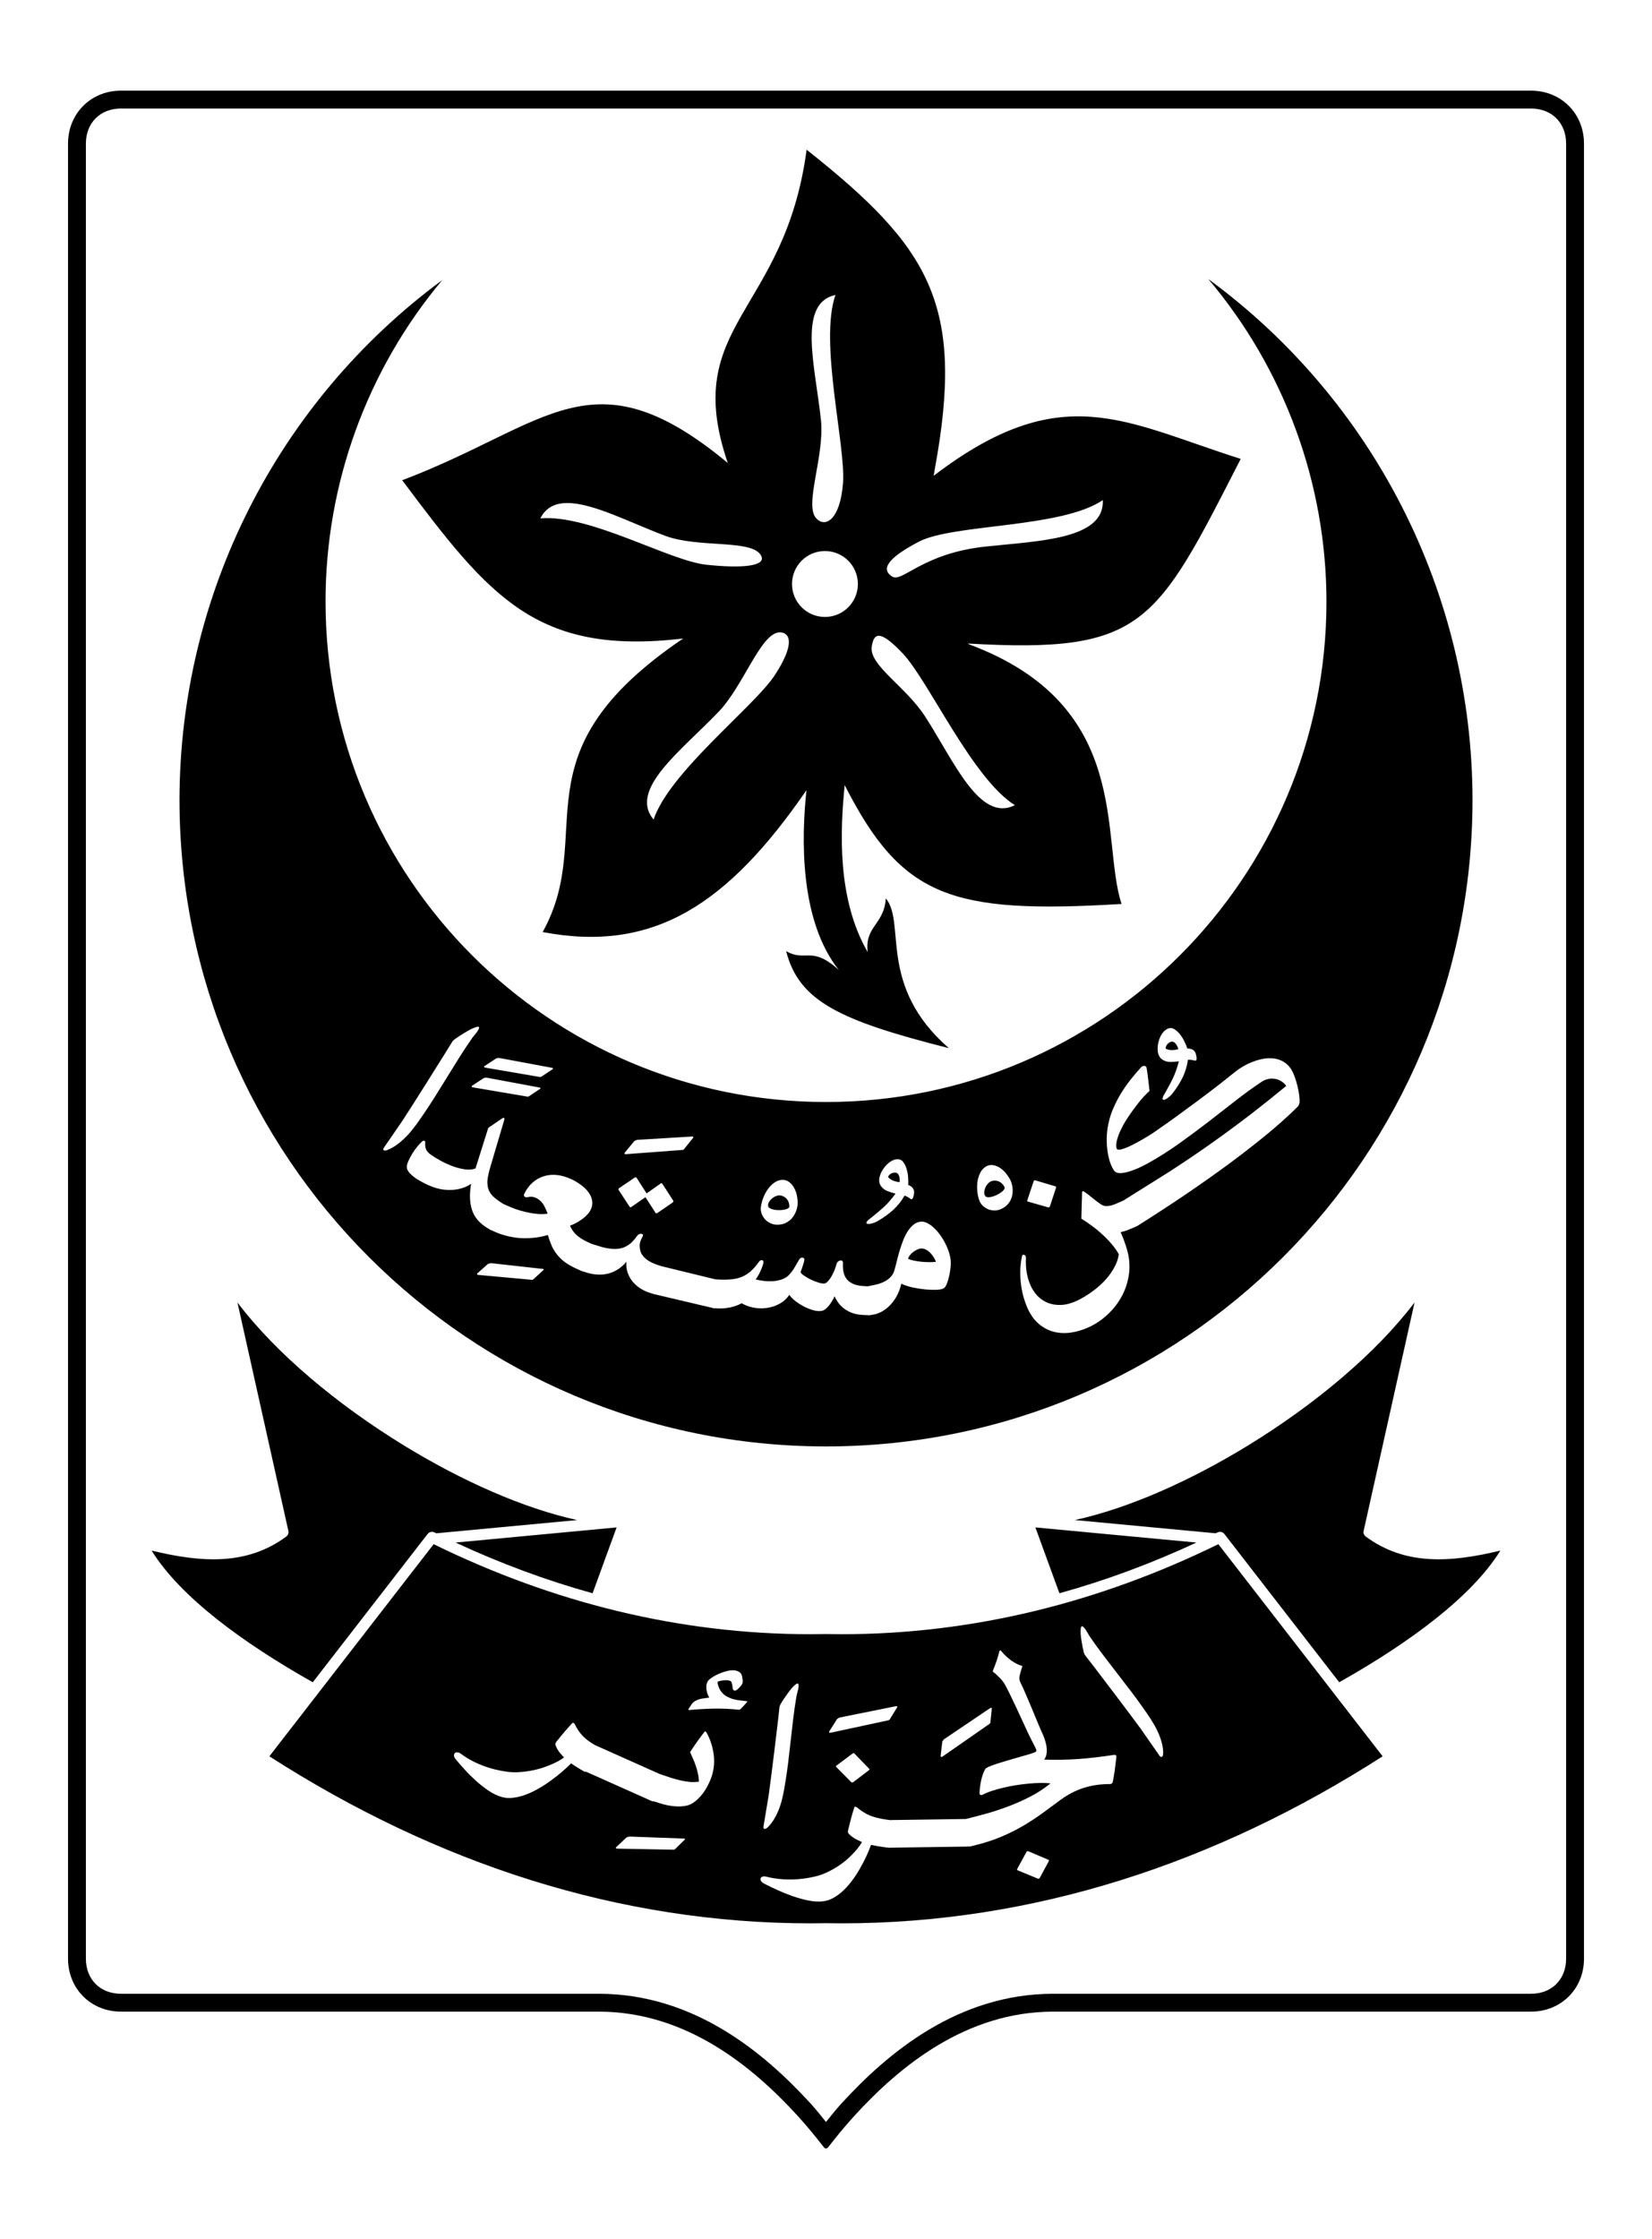 <?xml version="1.0" encoding="UTF-8" standalone="no"?>
<!-- Created with Inkscape (http://www.inkscape.org/) -->

<svg
   xmlns:dc="http://purl.org/dc/elements/1.1/"
   xmlns:cc="http://creativecommons.org/ns#"
   xmlns:rdf="http://www.w3.org/1999/02/22-rdf-syntax-ns#"
   xmlns:svg="http://www.w3.org/2000/svg"
   xmlns="http://www.w3.org/2000/svg"
   xmlns:sodipodi="http://sodipodi.sourceforge.net/DTD/sodipodi-0.dtd"
   xmlns:inkscape="http://www.inkscape.org/namespaces/inkscape"
   width="155mm"
   height="210mm"
   viewBox="0 0 549.212 744.094"
   id="svg4217"
   version="1.1"
   inkscape:version="0.91 r13725"
   sodipodi:docname="rectangular-ams-logo-mono-inverted.svg">
  <defs
     id="defs4219" />
  <sodipodi:namedview
     id="base"
     pagecolor="#ffffff"
     bordercolor="#666666"
     borderopacity="1.0"
     inkscape:pageopacity="0.0"
     inkscape:pageshadow="2"
     inkscape:zoom="0.35"
     inkscape:cx="120.79684"
     inkscape:cy="344.21441"
     inkscape:document-units="px"
     inkscape:current-layer="layer1"
     showgrid="false"
     inkscape:window-width="1366"
     inkscape:window-height="710"
     inkscape:window-x="0"
     inkscape:window-y="27"
     inkscape:window-maximized="1" />
  <g
     inkscape:label="Layer 1"
     inkscape:groupmode="layer"
     id="layer1"
     transform="translate(0,-308.268)">
    <path
       style="opacity:1;fill:#000000;fill-opacity:1;stroke:none;stroke-width:1.44;stroke-linejoin:miter;stroke-miterlimit:4;stroke-dasharray:none;stroke-opacity:1"
       d="m 40.221,338.394 c -10,0 -17.605,7.601 -17.605,17.602 l 0,603.182 c 0,10 7.605,17.602 17.605,17.602 l 158.793,0 c 29.135,0 51.228,18.294 66.131,34.59 3.276,3.582 6.131,7.118 8.795,10.539 0.34,0.437 1,0.437 1.34,0 2.664,-3.421 5.517,-6.957 8.793,-10.539 14.903,-16.296 36.992,-34.59 66.127,-34.59 l 158.797,0 c 10,0 17.602,-7.601 17.602,-17.602 l 0,-603.182 c 0,-10 -7.601,-17.602 -17.602,-17.602 z m 0,5.939 468.775,0 c 6.896,0 11.662,4.767 11.662,11.662 l 0,603.182 c 0,6.896 -4.767,11.668 -11.662,11.668 l -158.797,0 c -31.733,0 -55.084,19.646 -70.51,36.514 -1.915,2.094 -3.455,4.089 -5.084,6.096 -1.629,-2.007 -3.163,-4.002 -5.078,-6.096 -15.426,-16.867 -38.78,-36.514 -70.514,-36.514 l -158.793,0 c -6.896,0 -11.668,-4.772 -11.668,-11.668 l 0,-603.182 c 0,-6.896 4.772,-11.662 11.668,-11.662 z m 227.941,13.685 c -7.28,54.686 -42.012,57.984 -26.211,104.103 -45.186,-37.462 -59.654,-12.624 -108.232,5.74 29.02,38.78 44.621,58.328 93.393,52.602 l -0.01,0.01 c -56.889,38.456 -28.274,64.321 -46.693,97.541 36.922,7.019 61.529,-9.159 87.711,-47.15 -1.715,15.819 -2.336,43.248 10.723,59.725 -9.134,-8.239 -10.864,-2.458 -17.49,-6.238 4.3,16.817 18.091,23.108 54.092,32.242 -23.821,-20.777 -14.151,-41.554 -20.957,-49.793 -0.537,8.776 -7.092,9.28 -6.018,17.877 -10.194,-17.561 -9.188,-40.241 -7.652,-55.488 19.014,37.265 35.245,42.91 92.035,39.484 -7.101,-21.877 3.966,-65.938 -50.658,-86.266 l -0.424,-0.281 c 58.496,3.358 62.467,-6.155 90.709,-61.357 -38.728,-12.267 -59.524,-26.865 -102.08,5.613 0.137,-0.765 0.268,-1.545 0.391,-2.334 10.03,-54.448 -1.434,-73.433 -42.627,-106.029 z m 133.529,42.965 c 25.317,29.96 39.236,67.901 39.299,107.125 10e-4,91.892 -74.493,166.386 -166.385,166.385 -91.89,0 -166.38,-74.495 -166.379,-166.385 0.008,-39.032 13.738,-76.818 38.789,-106.75 -54.84,40.454 -87.245,104.518 -87.34,172.664 5.8e-4,118.702 96.228,214.929 214.93,214.93 118.704,0 214.935,-96.225 214.936,-214.93 -0.095,-68.369 -32.711,-132.615 -87.85,-173.039 z m -123.941,5.301 c -5.485,15.675 3.489,50.134 2.506,62.592 -0.948,12.019 -5.836,15.027 -8.945,11.584 -4.013,-4.443 2.865,-20.673 1.619,-32.572 -1.867,-17.827 -7.954,-38.84 4.82,-41.603 z m 88.877,68.182 c 0.641,13.054 -21.103,13.539 -38.928,15.434 -21.004,2.233 -27.721,12.025 -31.039,10.004 -3.855,-2.349 -1.834,-6.074 8.861,-11.639 11.425,-5.944 47.387,-4.44 61.105,-13.799 z m -178.139,0.967 c 8.595,-0.068 21.09,6.563 32.629,10.889 11.203,4.2 29.038,1.033 31.928,6.625 1.781,3.448 -6.154,4.289 -18.203,2.998 -12.491,-1.338 -38.653,-16.785 -55.203,-15.42 1.84,-3.646 4.943,-5.061 8.85,-5.092 z m 85.764,15.957 c 6.052,-0.001 10.957,4.907 10.953,10.959 0,6.047 -4.906,10.948 -10.953,10.947 -6.046,0 -10.947,-4.901 -10.949,-10.947 0,-6.05 4.899,-10.958 10.949,-10.959 z m -15.166,27.004 c 3.881,0 5.095,4.172 -1.51,14.258 -6.846,10.455 -35.032,32.221 -40.285,47.975 -8.413,-10.002 9.257,-22.894 21.643,-35.851 8.267,-8.649 13.874,-25.924 20.152,-26.381 z m 33.043,1.164 c 1.473,-0.026 3.901,1.523 8.033,5.912 8.566,9.099 23.148,41.588 37.238,50.377 -11.691,5.843 -20.101,-14.35 -29.807,-29.42 -6.478,-10.059 -18.794,-17.117 -17.771,-23.328 0.315,-1.915 0.834,-3.515 2.307,-3.541 z m -133.287,129.922 0,0 c 0.155,-0.01 0.269,0.016 0.34,0.076 0.14,0.119 0.136,0.334 -0.024,0.65 -0.139,0.333 -0.35,0.692 -0.635,1.076 -0.268,0.364 -0.549,0.721 -0.838,1.068 l -0.613,0.733 c -0.73,1.085 -1.49,2.212 -2.287,3.379 -0.76,1.163 -1.529,2.357 -2.303,3.578 -2.168,3.479 -4.304,6.915 -6.404,10.312 -2.08,3.415 -4.294,6.806 -6.642,10.17 -0.648,0.946 -1.37,1.919 -2.164,2.916 -0.757,0.993 -1.597,1.935 -2.514,2.83 -0.879,0.891 -1.83,1.706 -2.855,2.441 -0.988,0.732 -2.048,1.315 -3.176,1.758 -0.51,0.198 -0.884,0.217 -1.125,0.051 -0.241,-0.166 -0.232,-0.45 0.033,-0.852 1.412,-2.071 2.808,-4.102 4.189,-6.096 1.419,-1.997 2.788,-4.055 4.102,-6.174 1.239,-1.905 2.536,-3.949 3.9,-6.129 1.402,-2.184 2.751,-4.323 4.047,-6.422 1.334,-2.102 2.568,-4.065 3.701,-5.885 1.151,-1.84 2.096,-3.366 2.832,-4.584 0.098,-0.16 0.362,-0.412 0.783,-0.752 0.442,-0.323 0.96,-0.681 1.564,-1.076 0.605,-0.395 1.244,-0.792 1.924,-1.193 0.696,-0.422 1.345,-0.786 1.94,-1.086 0.632,-0.303 1.18,-0.522 1.639,-0.658 0.238,-0.078 0.429,-0.123 0.584,-0.133 z m 230.463,0.438 0,0 c 0.384,0.024 0.761,0.154 1.131,0.391 0.726,0.452 1.388,1.068 1.98,1.855 0.593,0.787 1.08,1.613 1.465,2.469 0.407,0.842 0.666,1.476 0.781,1.906 0.026,0.141 0.131,0.206 0.309,0.188 0.765,0.018 1.377,0.21 1.832,0.582 0.376,0.296 0.638,0.741 0.793,1.334 0.142,0.57 0.225,1.06 0.225,1.465 -0.046,0.374 -0.153,0.581 -0.316,0.621 -0.163,0.04 -0.38,0.019 -0.65,-0.061 -0.175,-0.078 -0.476,-0.134 -0.91,-0.174 -0.411,-0.057 -0.751,-0.063 -1.01,-0.025 -0.292,2.07 -0.873,4.005 -1.74,5.811 -0.882,1.784 -1.94,3.482 -3.186,5.088 -0.251,0.348 -0.555,0.69 -0.902,1.035 -0.339,0.309 -0.677,0.594 -1.022,0.844 -0.336,0.213 -0.641,0.371 -0.916,0.482 -0.267,0.075 -0.455,0.052 -0.562,-0.068 -0.106,-0.12 -0.135,-0.286 -0.086,-0.506 0.049,-0.22 0.135,-0.451 0.266,-0.691 0.117,-0.262 0.251,-0.505 0.397,-0.723 0.131,-0.24 0.24,-0.431 0.332,-0.584 0.883,-1.533 1.702,-3.075 2.453,-4.619 0.737,-1.566 1.385,-3.422 1.943,-5.566 -0.976,0.146 -1.954,0.213 -2.934,0.203 -0.979,-0.01 -1.869,-0.292 -2.666,-0.856 -0.63,-0.449 -1.066,-1.145 -1.316,-2.086 -0.131,-0.703 -0.169,-1.448 -0.105,-2.242 0.085,-0.808 0.261,-1.594 0.529,-2.361 0.269,-0.767 0.623,-1.451 1.064,-2.045 0.449,-0.63 1,-1.102 1.649,-1.418 0.398,-0.189 0.788,-0.272 1.172,-0.248 z m 0.158,4.529 0,0 c -0.15,0.024 -0.298,0.071 -0.451,0.152 -0.298,0.126 -0.571,0.315 -0.82,0.566 -0.227,0.238 -0.399,0.508 -0.523,0.807 -0.12,0.299 -0.167,0.561 -0.121,0.783 0.545,0.315 1.201,0.477 1.967,0.496 0.751,0 1.495,-0.114 2.236,-0.332 -0.055,-0.185 -0.128,-0.406 -0.225,-0.658 -0.111,-0.275 -0.25,-0.535 -0.406,-0.781 -0.156,-0.247 -0.334,-0.463 -0.543,-0.644 -0.187,-0.196 -0.41,-0.321 -0.666,-0.379 -0.146,-0.033 -0.298,-0.038 -0.447,-0.014 z m -223.383,5.428 17.426,3.252 c 0.407,0.102 0.454,0.268 0.143,0.51 l -3.596,2.391 c -0.232,0.167 -0.492,0.205 -0.781,0.115 l -17.873,-3.062 c -0.548,-0.128 -0.629,-0.321 -0.244,-0.58 l 3.725,-2.439 c 0.328,-0.17 0.729,-0.234 1.201,-0.185 z m 255.703,0.061 0,0.01 c 0.562,-0.018 1.113,0.01 1.656,0.07 1.087,0.129 2.11,0.457 3.07,0.981 0.96,0.523 1.812,1.289 2.547,2.301 0.449,0.659 0.863,1.495 1.252,2.506 0.389,1.011 0.718,2.071 0.986,3.189 0.276,1.082 0.487,2.161 0.631,3.232 0.13,1.049 0.161,1.941 0.092,2.676 -0.055,0.161 -0.131,0.345 -0.217,0.557 -0.064,0.197 -0.187,0.393 -0.383,0.58 -2.731,2.734 -5.993,5.675 -9.779,8.826 -3.778,3.115 -7.92,6.354 -12.426,9.709 -4.497,3.319 -9.255,6.694 -14.277,10.125 -5.037,3.409 -10.168,6.769 -15.395,10.078 l -1.414,0.892 c -0.01,-3e-4 -0.017,0 -0.027,0 -0.013,0.01 -0.023,0.031 -0.037,0.041 l -1.604,0.699 c -0.56,0.244 -1.165,0.491 -1.808,0.742 -0.63,0.216 -1.321,0.418 -2.08,0.604 0.254,0.584 0.522,1.231 0.805,1.947 0.283,0.716 0.546,1.457 0.791,2.219 0.269,0.751 0.496,1.511 0.682,2.269 0.21,0.748 0.359,1.445 0.443,2.103 0.345,2.456 0.246,4.862 -0.295,7.211 -0.516,2.338 -1.393,4.518 -2.629,6.533 -1.226,2.039 -2.751,3.857 -4.572,5.461 -1.786,1.617 -3.78,2.92 -5.984,3.908 -1.985,0.893 -3.977,1.474 -5.977,1.736 -1.999,0.262 -3.9,0.146 -5.705,-0.342 -1.781,-0.499 -3.419,-1.392 -4.908,-2.684 -1.489,-1.292 -2.71,-3.036 -3.664,-5.226 -0.551,-1.266 -1.019,-2.621 -1.418,-4.068 -0.364,-1.434 -0.629,-2.898 -0.787,-4.393 -0.143,-1.47 -0.197,-2.945 -0.143,-4.416 0.079,-1.482 0.262,-2.89 0.547,-4.23 0.037,-0.248 0.131,-0.408 0.277,-0.471 0.16,-0.099 0.31,-0.106 0.461,-0.027 0.164,0.044 0.299,0.156 0.408,0.34 0.134,0.173 0.196,0.412 0.18,0.709 -0.085,1.601 -0.01,3.174 0.231,4.721 0.263,1.536 0.68,2.963 1.252,4.277 0.593,1.363 1.376,2.554 2.344,3.58 0.992,1.016 2.14,1.793 3.443,2.326 1.328,0.522 2.789,0.753 4.385,0.695 1.596,-0.058 3.304,-0.497 5.119,-1.317 1.474,-0.671 2.987,-1.546 4.543,-2.629 1.566,-1.058 3.017,-2.256 4.348,-3.588 1.331,-1.332 2.46,-2.795 3.389,-4.387 0.964,-1.578 1.568,-3.213 1.812,-4.912 -0.56,-1.088 -1.334,-2.2 -2.32,-3.334 -0.962,-1.145 -2.025,-2.244 -3.182,-3.305 -1.156,-1.06 -2.341,-2.035 -3.566,-2.92 -1.201,-0.896 -2.326,-1.651 -3.375,-2.266 0.019,-1.485 0.054,-2.934 0.105,-4.346 0.065,-1.447 0.106,-2.911 0.125,-4.396 0,-0.404 0.217,-0.499 0.658,-0.285 0.952,0.657 1.93,1.398 2.932,2.236 0.991,0.814 1.892,1.492 2.707,2.035 0.493,0.335 1.025,0.524 1.594,0.567 0.582,0.01 1.162,-0.057 1.74,-0.193 0.592,-0.171 1.171,-0.377 1.73,-0.621 l 1.529,-0.668 0.879,-0.381 0.037,-0.02 0.023,-0.014 0.844,-0.539 c 2.288,-1.448 4.615,-2.906 6.984,-4.375 2.369,-1.469 4.832,-3.012 7.389,-4.631 2.565,-1.656 5.241,-3.429 8.033,-5.322 2.814,-1.907 5.809,-4.003 8.979,-6.293 3.192,-2.304 6.59,-4.833 10.19,-7.584 3.608,-2.787 7.489,-5.884 11.643,-9.299 -0.485,-0.667 -1.06,-1.199 -1.721,-1.598 -0.661,-0.399 -1.355,-0.654 -2.082,-0.76 -0.741,-0.128 -1.496,-0.105 -2.266,0.068 -0.77,0.173 -1.506,0.5 -2.209,0.977 -2.829,1.885 -5.73,3.986 -8.693,6.303 -2.941,2.302 -5.971,4.66 -9.092,7.076 -3.135,2.393 -6.35,4.776 -9.654,7.15 -3.296,2.338 -6.708,4.494 -10.23,6.473 -0.962,0.515 -2.02,1.05 -3.182,1.598 -1.154,0.51 -2.275,0.921 -3.365,1.234 -1.09,0.313 -2.077,0.469 -2.961,0.459 -0.875,-0.043 -1.518,-0.374 -1.916,-1.002 -0.639,-1.009 -1.127,-2.163 -1.473,-3.453 -0.359,-1.312 -0.603,-2.666 -0.732,-4.061 -0.121,-1.432 -0.145,-2.831 -0.068,-4.199 0.099,-1.382 0.274,-2.64 0.529,-3.775 0.358,-1.766 0.91,-3.481 1.649,-5.143 0.725,-1.684 1.574,-3.318 2.547,-4.908 0.973,-1.59 2.036,-3.115 3.189,-4.568 1.154,-1.453 2.327,-2.825 3.522,-4.115 0.302,-0.317 0.657,-0.451 1.068,-0.397 0.419,0.017 0.661,0.275 0.723,0.769 0.213,1.279 0.39,2.55 0.529,3.812 0.148,1.226 0.294,2.472 0.434,3.734 -0.541,0.436 -1.223,1.104 -2.039,1.998 -0.817,0.894 -1.665,1.934 -2.547,3.121 -0.896,1.165 -1.787,2.414 -2.666,3.756 -0.87,1.305 -1.613,2.61 -2.232,3.914 -0.634,1.281 -1.09,2.497 -1.367,3.647 -0.292,1.127 -0.306,2.081 -0.037,2.853 0.274,0.234 0.748,0.278 1.414,0.139 0.674,-0.176 1.459,-0.448 2.352,-0.824 0.878,-0.399 1.81,-0.865 2.795,-1.395 0.985,-0.529 1.92,-1.062 2.809,-1.594 0.889,-0.531 1.68,-1.013 2.375,-1.453 0.704,-0.477 1.221,-0.833 1.543,-1.068 2.276,-1.567 4.584,-3.203 6.93,-4.908 2.345,-1.705 4.641,-3.394 6.883,-5.064 2.264,-1.685 4.421,-3.315 6.469,-4.895 2.056,-1.616 3.937,-3.108 5.648,-4.475 0.871,-0.709 1.822,-1.359 2.859,-1.953 1.046,-0.631 2.141,-1.146 3.269,-1.547 1.137,-0.437 2.282,-0.756 3.443,-0.957 0.581,-0.101 1.151,-0.161 1.713,-0.18 z m -259.869,6.492 17.426,3.246 c 0.43,0.116 0.48,0.281 0.16,0.486 l -3.613,2.418 c -0.269,0.175 -0.525,0.202 -0.764,0.082 l -17.887,-3.029 c -0.244,-0.061 -0.396,-0.151 -0.443,-0.275 -0.024,-0.11 0.041,-0.213 0.193,-0.305 l 3.725,-2.443 c 0.328,-0.17 0.731,-0.229 1.203,-0.18 z m 5.393,13.336 c 0.097,-0.016 0.184,8e-4 0.262,0.051 0.157,0.1 0.194,0.268 0.111,0.498 l -4.641,15.685 c -0.494,1.668 -0.819,3.087 -0.963,4.254 -0.108,1.159 -0.019,2.184 0.258,3.084 0.291,0.877 0.782,1.685 1.482,2.414 0.737,0.721 1.714,1.467 2.924,2.236 l 0.598,0.377 0.129,0.057 0.98,0.445 c 0.895,0.405 1.891,0.808 2.988,1.217 1.108,0.384 2.258,0.714 3.445,0.988 1.211,0.285 2.426,0.491 3.654,0.609 1.228,0.118 2.405,0.092 3.527,-0.07 -0.268,-0.762 -0.605,-1.538 -1.004,-2.33 -0.388,-0.817 -0.905,-1.5 -1.557,-2.057 -0.676,-0.568 -1.336,-0.943 -1.984,-1.119 -0.648,-0.175 -1.35,-0.174 -2.103,0.01 -0.424,0.1 -0.774,0.032 -1.045,-0.207 -0.26,-0.263 -0.242,-0.65 0.047,-1.16 0.718,-1.394 1.61,-2.563 2.678,-3.508 1.103,-0.958 2.317,-1.648 3.643,-2.068 1.361,-0.436 2.82,-0.576 4.383,-0.424 1.587,0.164 3.246,0.653 4.977,1.465 1.102,0.527 2.131,1.15 3.086,1.873 0.99,0.71 1.802,1.501 2.43,2.367 0.639,0.842 1.044,1.738 1.225,2.693 0.204,0.966 0.076,1.971 -0.395,3.012 -0.317,0.702 -0.789,1.36 -1.418,1.978 -0.594,0.606 -1.247,1.144 -1.953,1.611 -0.682,0.478 -1.357,0.872 -2.022,1.184 -0.641,0.322 -1.161,0.539 -1.561,0.65 0.537,1.262 1.3,2.339 2.297,3.227 1.032,0.874 2.329,1.661 3.877,2.361 l 0.902,0.406 0.129,0.059 0.115,0.037 0.875,0.277 c 0.834,0.267 1.71,0.535 2.629,0.801 0.926,0.241 1.851,0.408 2.768,0.506 0.942,0.106 1.866,0.097 2.772,-0.031 0.905,-0.129 1.767,-0.437 2.592,-0.926 0.684,-0.395 1.282,-0.86 1.787,-1.395 0.531,-0.527 1.054,-1.166 1.574,-1.92 0.198,-0.271 0.427,-0.464 0.686,-0.576 0.284,-0.107 0.532,-0.136 0.742,-0.096 0.244,0.022 0.406,0.112 0.492,0.279 0.086,0.167 0.05,0.377 -0.115,0.631 -0.18,0.388 -0.345,0.73 -0.492,1.018 -0.114,0.27 -0.216,0.546 -0.305,0.824 -0.064,0.286 -0.118,0.571 -0.156,0.865 -0.013,0.302 0.01,0.675 0.064,1.111 0.06,0.772 0.27,1.451 0.639,2.043 0.394,0.6 0.867,1.129 1.418,1.584 0.577,0.463 1.215,0.862 1.916,1.197 0.701,0.336 1.409,0.615 2.117,0.842 l 1.023,0.328 0.166,0.055 c 0.012,0.01 0.025,0 0.037,0 l 17.816,4.346 0.369,0.02 0.953,0.045 c 1.538,0.07 2.918,0.039 4.146,-0.092 1.228,-0.131 2.359,-0.41 3.389,-0.842 1.029,-0.432 1.987,-1.041 2.873,-1.824 0.886,-0.784 1.769,-1.794 2.648,-3.029 0.116,-0.207 0.273,-0.372 0.465,-0.496 0.192,-0.124 0.375,-0.186 0.561,-0.176 0.186,0.01 0.334,0.083 0.434,0.221 0.124,0.139 0.165,0.354 0.125,0.645 -0.098,0.394 -0.233,0.854 -0.416,1.377 -0.182,0.497 -0.393,1.003 -0.629,1.524 -0.236,0.521 -0.496,1.017 -0.783,1.482 -0.26,0.467 -0.531,0.85 -0.81,1.156 0.92,0.228 1.918,0.41 3.002,0.539 1.085,0.105 2.149,0.109 3.189,0.023 1.042,-0.112 2.024,-0.348 2.943,-0.705 0.947,-0.382 1.715,-0.946 2.307,-1.69 0.616,-0.69 1.14,-1.422 1.574,-2.199 0.462,-0.803 0.92,-1.595 1.381,-2.371 0.202,-0.363 0.427,-0.601 0.672,-0.723 0.245,-0.122 0.457,-0.155 0.641,-0.094 0.211,0.036 0.367,0.151 0.465,0.342 0.093,0.19 0.094,0.445 0,0.76 -0.161,0.63 -0.348,1.255 -0.562,1.883 -0.187,0.603 -0.399,1.208 -0.639,1.808 0.066,0.295 0.424,0.665 1.068,1.119 0.67,0.456 1.43,0.902 2.287,1.34 0.885,0.412 1.761,0.757 2.625,1.035 0.891,0.281 1.608,0.372 2.145,0.264 0.406,-0.168 0.787,-0.477 1.152,-0.912 0.392,-0.434 0.749,-0.946 1.068,-1.543 0.346,-0.596 0.65,-1.235 0.92,-1.914 0.271,-0.705 0.505,-1.394 0.695,-2.076 0.123,-0.366 0.308,-0.656 0.557,-0.857 0.248,-0.201 0.492,-0.306 0.733,-0.322 0.241,-0.042 0.441,0.01 0.594,0.148 0.18,0.141 0.258,0.371 0.244,0.689 -0.049,1.087 0.012,2.087 0.184,2.998 0.198,0.912 0.561,1.71 1.088,2.398 0.555,0.663 1.313,1.205 2.277,1.621 0.966,0.389 2.189,0.615 3.674,0.682 l 1,0.051 0.441,-0.084 c 0.862,-0.159 1.744,-0.349 2.648,-0.57 0.904,-0.221 1.765,-0.546 2.578,-0.967 0.813,-0.42 1.518,-0.97 2.121,-1.649 0.603,-0.679 1.024,-1.55 1.258,-2.619 0.193,-0.711 0.413,-1.56 0.662,-2.551 0.244,-1.017 0.522,-2.071 0.834,-3.154 0.334,-1.115 0.712,-2.221 1.129,-3.324 0.412,-1.129 0.895,-2.153 1.455,-3.066 0.56,-0.913 1.187,-1.678 1.883,-2.293 0.691,-0.641 1.472,-1.027 2.338,-1.16 0.731,-0.135 1.492,-0.02 2.289,0.346 0.797,0.366 1.57,0.899 2.32,1.598 0.75,0.698 1.475,1.52 2.164,2.473 0.689,0.952 1.288,1.961 1.809,3.025 0.516,1.038 0.931,2.099 1.238,3.176 0.307,1.077 0.461,2.072 0.471,2.988 -7e-4,0.432 -0.039,1.071 -0.125,1.924 -0.09,0.827 -0.244,1.695 -0.455,2.598 -0.19,0.872 -0.431,1.683 -0.723,2.439 -0.292,0.756 -0.645,1.268 -1.055,1.533 -0.41,0.265 -1.172,0.434 -2.293,0.506 -1.099,0.042 -2.349,0 -3.748,-0.115 -1.404,-0.145 -2.832,-0.365 -4.291,-0.662 -1.438,-0.328 -2.69,-0.747 -3.756,-1.252 -0.415,1.697 -0.98,3.167 -1.695,4.406 -0.72,1.213 -1.517,2.238 -2.389,3.074 -0.85,0.805 -1.721,1.437 -2.607,1.898 -0.865,0.43 -1.662,0.716 -2.393,0.852 l -1.566,0.285 c -0.03,0.01 -0.108,-0.086 -0.15,-0.105 -0.02,0.01 -0.058,0.069 -0.074,0.068 l -1.746,-0.084 c -1.432,-0.065 -2.684,-0.292 -3.756,-0.686 -1.071,-0.42 -1.993,-0.927 -2.764,-1.52 -0.744,-0.592 -1.363,-1.227 -1.863,-1.914 -0.499,-0.714 -0.895,-1.412 -1.184,-2.09 -0.676,1.431 -1.404,2.579 -2.188,3.447 -0.782,0.842 -1.454,1.3 -2.016,1.381 -0.938,0.17 -1.972,0.085 -3.1,-0.258 -1.127,-0.343 -2.218,-0.805 -3.281,-1.385 -1.037,-0.579 -1.971,-1.204 -2.791,-1.879 -0.819,-0.701 -1.375,-1.299 -1.672,-1.791 -0.882,1.289 -1.99,2.288 -3.324,2.998 -1.308,0.711 -2.71,1.169 -4.207,1.367 -1.471,0.199 -2.944,0.158 -4.42,-0.121 -1.449,-0.278 -2.743,-0.76 -3.881,-1.449 -0.545,0.294 -1.143,0.561 -1.791,0.797 -0.648,0.236 -1.319,0.43 -2.018,0.584 -0.697,0.128 -1.395,0.23 -2.09,0.305 -0.693,0.048 -1.341,0.059 -1.951,0.031 l -1.672,-0.078 c -0.046,0 -0.102,-0.044 -0.156,-0.082 l -19.26,-4.535 c -1e-4,0 -0.013,-0.015 -0.014,-0.016 -0.01,0 -0.035,0.025 -0.045,0.025 l -0.688,-0.221 -1.022,-0.328 c -1.113,-0.356 -2.152,-0.853 -3.117,-1.496 -0.965,-0.643 -1.807,-1.401 -2.531,-2.273 -0.691,-0.89 -1.229,-1.883 -1.603,-2.978 -0.349,-1.087 -0.475,-2.258 -0.381,-3.51 -1.663,1.976 -3.655,3.276 -5.973,3.9 -2.31,0.599 -4.828,0.463 -7.559,-0.41 l -0.834,-0.268 -0.611,-0.193 c 0,-9e-4 -0.012,9e-4 -0.012,0 l -0.031,-0.014 -0.068,-0.023 c -0.01,0 -0.01,-0.02 -0.02,-0.02 l -1.445,-0.652 c -1.597,-0.722 -2.94,-1.49 -4.029,-2.303 -1.054,-0.826 -1.937,-1.708 -2.65,-2.643 -0.714,-0.934 -1.286,-1.92 -1.719,-2.961 -0.433,-1.04 -0.817,-2.15 -1.16,-3.324 -1.585,0.478 -3.187,0.793 -4.797,0.939 -1.586,0.157 -3.139,0.181 -4.664,0.074 -1.514,-0.131 -2.974,-0.383 -4.379,-0.756 -1.381,-0.362 -2.655,-0.805 -3.816,-1.33 l -1.293,-0.584 c -0.055,-0.01 -0.122,-4e-4 -0.162,-0.025 l -1.441,-0.92 c -2.397,-1.524 -3.969,-3.483 -4.713,-5.875 -0.744,-2.392 -0.831,-5.231 -0.254,-8.514 -0.885,0.601 -1.853,1.068 -2.914,1.4 -1.024,0.324 -2.097,0.524 -3.215,0.6 -1.081,0.068 -2.188,0.027 -3.318,-0.125 -1.116,-0.175 -2.185,-0.446 -3.209,-0.814 -0.92,-0.334 -1.861,-0.741 -2.814,-1.221 -0.953,-0.48 -1.85,-0.992 -2.701,-1.533 -0.815,-0.549 -1.51,-1.119 -2.082,-1.703 -0.572,-0.584 -0.927,-1.159 -1.072,-1.723 -0.137,-0.527 -0.03,-1.238 0.326,-2.144 0.393,-0.914 0.872,-1.839 1.434,-2.772 0.598,-0.941 1.224,-1.804 1.877,-2.584 0.668,-0.802 1.219,-1.349 1.654,-1.639 0.204,-0.122 0.38,-0.131 0.537,-0.031 0.179,0.114 0.268,0.278 0.258,0.492 -0.083,0.922 0,1.699 0.258,2.334 0.271,0.613 0.783,1.193 1.539,1.736 0.8,0.572 1.828,1.208 3.08,1.91 1.252,0.702 2.565,1.315 3.932,1.838 1.389,0.537 2.768,0.913 4.143,1.127 1.397,0.228 2.645,0.138 3.748,-0.262 l 4.244,-13.49 4.656,-3.168 c 0.116,-0.084 0.225,-0.14 0.322,-0.156 z m 62.824,6.193 c 0.185,0.031 0.303,0.081 0.363,0.156 0.068,0.049 0.031,0.164 -0.109,0.342 l -2.988,3.725 c -0.199,0.187 -0.418,0.276 -0.662,0.252 l -18.633,1.397 c -0.252,0 -0.405,-0.042 -0.457,-0.143 -0.069,-0.133 -0.041,-0.265 0.084,-0.393 l 3.08,-3.742 c 0.274,-0.247 0.628,-0.407 1.072,-0.488 z m 68.111,7.551 c 0.881,-0.055 1.576,0.279 2.086,0.994 0.506,0.689 0.885,1.508 1.143,2.459 0.257,0.951 0.406,1.898 0.445,2.836 0.067,0.933 0.072,1.621 0.019,2.062 -0.028,0.14 0.04,0.236 0.211,0.285 0.704,0.302 1.2,0.706 1.484,1.221 0.244,0.415 0.319,0.929 0.242,1.537 -0.081,0.582 -0.194,1.06 -0.34,1.438 -0.182,0.331 -0.353,0.489 -0.52,0.465 -0.166,-0.023 -0.359,-0.124 -0.58,-0.299 -0.133,-0.137 -0.396,-0.31 -0.783,-0.508 -0.362,-0.203 -0.672,-0.33 -0.926,-0.391 -1.042,1.813 -2.302,3.393 -3.779,4.746 -1.482,1.327 -3.1,2.505 -4.854,3.531 -0.362,0.229 -0.768,0.44 -1.219,0.631 -0.429,0.161 -0.849,0.293 -1.262,0.397 -0.392,0.072 -0.735,0.11 -1.031,0.111 -0.276,-0.03 -0.443,-0.126 -0.498,-0.277 -0.055,-0.152 -0.022,-0.316 0.105,-0.502 0.128,-0.186 0.297,-0.369 0.508,-0.543 0.206,-0.2 0.419,-0.372 0.635,-0.519 0.211,-0.174 0.387,-0.317 0.529,-0.424 1.39,-1.094 2.721,-2.218 3.992,-3.371 1.267,-1.179 2.56,-2.659 3.877,-4.441 -0.96,-0.227 -1.895,-0.526 -2.801,-0.898 -0.906,-0.372 -1.625,-0.971 -2.154,-1.791 -0.418,-0.652 -0.565,-1.455 -0.447,-2.422 0.14,-0.701 0.384,-1.414 0.738,-2.127 0.38,-0.718 0.836,-1.382 1.371,-1.994 0.535,-0.612 1.12,-1.113 1.75,-1.5 0.652,-0.417 1.337,-0.653 2.057,-0.705 z m 31.562,1.92 c 0.221,0.012 0.442,0.046 0.662,0.102 0.869,0.201 1.676,0.59 2.418,1.164 0.732,0.55 1.366,1.204 1.897,1.957 0.555,0.743 0.964,1.417 1.228,2.025 0.339,0.779 0.549,1.631 0.631,2.551 0.082,0.92 0.01,1.819 -0.217,2.699 -0.236,0.855 -0.653,1.655 -1.252,2.408 -0.609,0.729 -1.423,1.317 -2.445,1.762 -0.633,0.276 -1.294,0.422 -1.984,0.434 -0.69,0.011 -1.355,-0.092 -1.998,-0.305 -0.629,-0.247 -1.212,-0.589 -1.748,-1.022 -0.546,-0.457 -0.975,-1.006 -1.285,-1.652 -0.297,-0.682 -0.533,-1.563 -0.713,-2.643 -0.157,-1.09 -0.195,-2.201 -0.111,-3.338 0.108,-1.147 0.39,-2.232 0.848,-3.242 0.447,-1.034 1.136,-1.841 2.07,-2.422 0.67,-0.357 1.338,-0.516 2,-0.478 z m -32.396,2.527 c -0.323,0.01 -0.65,0.086 -0.975,0.227 -0.299,0.136 -0.56,0.316 -0.787,0.547 -0.227,0.231 -0.36,0.458 -0.4,0.682 0.389,0.495 0.935,0.892 1.639,1.193 0.699,0.276 1.436,0.456 2.205,0.529 0.018,-0.192 0.027,-0.425 0.027,-0.695 0,-0.297 -0.025,-0.592 -0.078,-0.879 -0.053,-0.287 -0.139,-0.55 -0.266,-0.797 -0.101,-0.251 -0.264,-0.451 -0.48,-0.6 -0.247,-0.17 -0.539,-0.244 -0.883,-0.207 z m -86.053,1.557 c 0.093,0.016 0.183,0.06 0.268,0.143 l 3.348,5.217 4.644,-3.287 c 0.3,-0.155 0.505,-0.116 0.6,0.109 l 3.576,5.535 c 0.144,0.158 0.104,0.368 -0.119,0.631 l -5.143,3.535 c -0.334,0.172 -0.55,0.118 -0.654,-0.166 l -3.305,-5.109 -4.684,3.268 c -0.275,0.163 -0.478,0.111 -0.615,-0.156 l -3.564,-5.445 c -0.171,-0.25 -0.116,-0.482 0.176,-0.695 l 5.188,-3.527 c 0.1,-0.051 0.192,-0.067 0.285,-0.051 z m 48.578,0.842 c 1.011,-0.034 1.86,0.245 2.551,0.834 0.692,0.563 1.243,1.261 1.656,2.103 0.415,0.816 0.699,1.688 0.844,2.598 0.171,0.911 0.237,1.694 0.207,2.357 -0.039,0.849 -0.222,1.702 -0.553,2.564 -0.331,0.862 -0.791,1.637 -1.381,2.328 -0.588,0.664 -1.319,1.205 -2.188,1.617 -0.868,0.386 -1.861,0.556 -2.975,0.506 -0.69,-0.031 -1.346,-0.198 -1.971,-0.492 -0.624,-0.294 -1.173,-0.673 -1.656,-1.147 -0.456,-0.499 -0.832,-1.061 -1.123,-1.685 -0.289,-0.651 -0.434,-1.335 -0.424,-2.053 0.034,-0.743 0.206,-1.641 0.52,-2.689 0.34,-1.048 0.795,-2.063 1.371,-3.047 0.603,-0.983 1.332,-1.828 2.188,-2.533 0.857,-0.732 1.839,-1.152 2.934,-1.262 z m 84.072,0.162 c 0.056,-0.01 0.117,0 0.182,0.014 l 6.635,1.975 c 0.153,0.02 0.243,0.066 0.275,0.139 0.03,0.073 0.024,0.19 -0.019,0.354 l -2.039,6.189 c -0.183,0.308 -0.387,0.413 -0.607,0.307 l -6.639,-1.887 c -0.293,-0.075 -0.368,-0.257 -0.234,-0.547 l 2.07,-6.203 c 0.082,-0.21 0.21,-0.322 0.377,-0.34 z m -13.271,0.111 c -0.533,-0.028 -1.081,0.111 -1.645,0.414 -0.333,0.232 -0.649,0.541 -0.943,0.93 -0.294,0.389 -0.517,0.808 -0.672,1.252 -0.165,0.419 -0.256,0.846 -0.268,1.285 -0.012,0.439 0.087,0.83 0.295,1.174 0.243,0.358 0.698,0.507 1.367,0.447 0.693,-0.07 1.406,-0.264 2.137,-0.582 0.754,-0.329 1.425,-0.721 2.008,-1.178 0.607,-0.467 0.945,-0.917 1.016,-1.353 -0.121,-0.411 -0.346,-0.792 -0.672,-1.143 -0.312,-0.385 -0.686,-0.683 -1.127,-0.896 -0.451,-0.238 -0.949,-0.36 -1.496,-0.35 z m -71.916,4.902 c -0.402,0.062 -0.817,0.195 -1.252,0.414 -0.435,0.219 -0.821,0.5 -1.154,0.83 -0.333,0.304 -0.599,0.65 -0.803,1.039 -0.204,0.389 -0.293,0.783 -0.258,1.184 0.06,0.428 0.404,0.763 1.031,1.004 0.653,0.242 1.378,0.378 2.174,0.414 0.822,0.037 1.596,-0.017 2.32,-0.17 0.751,-0.152 1.254,-0.409 1.51,-0.769 0.072,-0.422 0.043,-0.862 -0.096,-1.32 -0.111,-0.483 -0.322,-0.917 -0.623,-1.303 -0.3,-0.412 -0.697,-0.738 -1.191,-0.973 -0.467,-0.26 -1.019,-0.374 -1.658,-0.35 z m 47.412,17.639 c -0.401,0.02 -0.835,0.141 -1.307,0.363 -0.472,0.222 -0.923,0.496 -1.35,0.818 -0.426,0.322 -0.793,0.685 -1.096,1.092 -0.307,0.381 -0.505,0.766 -0.594,1.16 0.559,0.248 1.217,0.451 1.975,0.608 0.784,0.152 1.591,0.275 2.418,0.365 0.853,0.085 1.699,0.127 2.537,0.137 0.864,0 1.642,-0.033 2.33,-0.105 -0.144,-0.486 -0.382,-0.982 -0.719,-1.486 -0.315,-0.536 -0.692,-1.022 -1.123,-1.455 -0.436,-0.459 -0.918,-0.827 -1.455,-1.105 -0.511,-0.283 -1.054,-0.415 -1.617,-0.391 z m -143.004,4.875 17.186,1.91 c 0.178,-0.01 0.291,0.034 0.342,0.115 0.04,0.105 -0.01,0.216 -0.148,0.328 l -3.287,3.016 c -0.23,0.187 -0.47,0.235 -0.723,0.15 l -17.582,-1.611 c -0.226,-0.015 -0.367,-0.09 -0.42,-0.23 -0.029,-0.13 0.021,-0.238 0.148,-0.326 l 3.424,-3.043 c 0.279,-0.165 0.634,-0.268 1.06,-0.309 z m -84.287,13.07 16.934,75.916 c 0.157,0.707 -0.117,1.439 -0.699,1.869 -13.003,9.602 -27.94,8.745 -44.766,4.668 9.508,15.4 30.426,30.719 53.578,43.758 l 38.18,-49.281 c 0.533,-0.691 1.48,-0.909 2.262,-0.521 0.205,0.101 0.412,0.194 0.617,0.295 l 46.826,-4.396 c -17.811,-3.898 -38.248,-12.953 -57.572,-24.787 -21.99,-13.467 -42.404,-30.427 -55.359,-47.52 z m 391.332,0 c -12.956,17.092 -33.363,34.053 -55.353,47.52 -19.324,11.834 -39.766,20.889 -57.578,24.787 l 46.828,4.396 c 0.205,-0.101 0.412,-0.194 0.617,-0.295 0.261,-0.128 0.548,-0.192 0.838,-0.188 0.557,0.01 1.081,0.268 1.422,0.709 l 38.182,49.281 c 23.152,-13.039 44.068,-28.358 53.576,-43.758 -16.826,4.077 -31.757,4.934 -44.76,-4.668 -0.582,-0.43 -0.856,-1.162 -0.699,-1.869 z m -265.277,74.752 -53.531,5.031 c 14.872,6.919 30.07,12.558 45.547,16.852 z m 139.225,0 7.988,21.883 c 15.477,-4.293 30.671,-9.932 45.543,-16.852 z m -200.049,5.57 -54.617,70.496 c 55.758,35.788 116.416,55.512 179.924,55.512 1.696,0 3.396,-0.023 5.102,-0.051 0.02,-3e-4 0.04,-3e-4 0.061,0 1.706,0.03 3.406,0.051 5.102,0.051 63.508,0 124.166,-19.724 179.924,-55.512 l -54.617,-70.496 c -39.641,19.418 -81.715,29.922 -125.307,29.922 -1.729,0 -3.448,-0.022 -5.166,-0.055 -1.696,0.031 -3.396,0.055 -5.102,0.055 -43.592,0 -85.661,-10.504 -125.303,-29.922 z m 215.586,27.279 c 0.141,0 0.3,0.103 0.48,0.299 0.265,0.249 0.528,0.57 0.783,0.967 0.242,0.374 0.468,0.757 0.685,1.143 l 0.461,0.815 c 0.75,1.054 1.524,2.156 2.324,3.301 0.813,1.111 1.651,2.24 2.514,3.385 2.473,3.231 4.921,6.413 7.344,9.553 2.447,3.129 4.815,6.364 7.104,9.709 0.648,0.93 1.292,1.934 1.93,3.012 0.65,1.043 1.219,2.141 1.709,3.287 0.502,1.112 0.9,2.255 1.191,3.436 0.304,1.146 0.442,2.298 0.41,3.457 -0.017,0.522 -0.155,0.86 -0.414,1.008 -0.259,0.148 -0.527,0.032 -0.807,-0.354 -1.423,-2.03 -2.816,-4.031 -4.176,-6.004 -1.348,-2.007 -2.776,-3.992 -4.285,-5.953 -1.333,-1.814 -2.777,-3.735 -4.324,-5.764 -1.536,-2.063 -3.052,-4.065 -4.549,-6.004 -1.484,-1.972 -2.872,-3.803 -4.166,-5.492 -1.306,-1.712 -2.399,-3.126 -3.273,-4.236 -0.114,-0.147 -0.249,-0.468 -0.406,-0.967 -0.132,-0.511 -0.265,-1.11 -0.4,-1.791 -0.135,-0.681 -0.256,-1.397 -0.367,-2.147 -0.124,-0.772 -0.211,-1.471 -0.258,-2.107 -0.036,-0.67 -0.024,-1.235 0.031,-1.69 0.042,-0.477 0.15,-0.754 0.322,-0.834 0.043,-0.02 0.09,-0.029 0.137,-0.027 z m -27.236,8 c 0.041,0 0.087,0.012 0.135,0.039 l 0,-0.01 c 0.096,0.056 0.209,0.174 0.336,0.353 0.372,0.462 0.822,0.942 1.35,1.445 0.528,0.503 1.093,0.988 1.693,1.447 0.62,0.428 1.258,0.822 1.916,1.188 0.678,0.335 1.332,0.583 1.957,0.746 -0.4,1.232 -0.711,2.299 -0.926,3.195 -0.188,0.89 -0.089,1.67 0.289,2.342 0.574,1.125 1.183,2.465 1.832,4.019 0.675,1.548 1.351,3.137 2.022,4.766 0.671,1.628 1.328,3.22 1.977,4.775 0.649,1.555 1.233,2.899 1.754,4.037 0.275,0.618 0.514,1.3 0.713,2.043 0.218,0.711 0.35,1.43 0.4,2.156 0.076,0.72 0.043,1.412 -0.098,2.08 -0.114,0.661 -0.36,1.224 -0.736,1.685 3.637,0.134 7.349,0.078 11.129,-0.166 3.799,-0.275 7.855,-0.743 12.168,-1.408 0.511,-0.02 0.746,0.237 0.709,0.773 -0.056,0.568 -0.149,1.304 -0.275,2.205 -0.1,0.895 -0.211,1.792 -0.338,2.693 -0.134,0.877 -0.271,1.659 -0.404,2.352 -0.107,0.686 -0.195,1.092 -0.272,1.217 -0.05,0.118 -0.172,0.241 -0.363,0.367 -0.172,0.093 -0.436,0.13 -0.787,0.111 -3.046,0.011 -5.905,0.449 -8.574,1.316 -2.642,0.861 -5.168,2.183 -7.586,3.965 -2.023,1.474 -4.021,2.94 -5.99,4.4 -1.977,1.436 -4.072,2.811 -6.289,4.121 -2.217,1.31 -4.635,2.523 -7.256,3.643 -2.62,1.119 -5.587,2.088 -8.904,2.904 l -1.004,0.244 -0.807,0.197 c -0.083,0.02 -0.208,-0.033 -0.357,-0.119 -0.102,0.038 -0.196,0.102 -0.315,0.102 l -26.246,0.373 c -0.088,0 -0.164,-0.059 -0.244,-0.115 -0.033,0.012 -0.099,0.082 -0.125,0.082 l -1.855,-0.262 c -0.66,-0.093 -1.222,-0.184 -1.685,-0.275 -0.436,-0.087 -1.065,-0.212 -1.883,-0.379 -0.397,1.098 -0.894,2.307 -1.496,3.633 -0.602,1.326 -1.288,2.655 -2.059,3.982 -0.747,1.357 -1.586,2.676 -2.518,3.955 -0.932,1.279 -1.931,2.433 -2.992,3.463 -1.061,1.03 -2.176,1.872 -3.348,2.527 -1.175,0.68 -2.389,1.085 -3.647,1.215 -1.458,0.153 -3.049,0.06 -4.766,-0.285 -1.717,-0.345 -3.455,-0.824 -5.215,-1.432 -1.733,-0.604 -3.41,-1.278 -5.037,-2.022 -1.654,-0.747 -3.12,-1.454 -4.393,-2.121 -0.523,-0.254 -0.882,-0.548 -1.082,-0.885 -0.201,-0.336 -0.254,-0.638 -0.156,-0.906 0.067,-0.247 0.281,-0.433 0.639,-0.562 0.358,-0.128 0.817,-0.116 1.383,0.041 2.625,0.653 5.391,0.953 8.295,0.902 2.904,-0.051 5.78,-0.453 8.625,-1.205 1.411,-0.391 2.833,-0.969 4.275,-1.74 1.438,-0.746 2.818,-1.616 4.127,-2.611 1.309,-0.995 2.501,-2.083 3.586,-3.264 1.108,-1.152 2.03,-2.357 2.762,-3.613 -0.947,-0.416 -1.758,-0.812 -2.43,-1.19 -0.64,-0.398 -1.252,-0.873 -1.842,-1.418 -0.193,-0.207 -0.318,-0.401 -0.373,-0.588 -0.051,-0.212 -0.038,-0.468 0.037,-0.766 0.264,-1.143 0.564,-2.343 0.902,-3.603 0.342,-1.286 0.704,-2.532 1.09,-3.734 0.114,-0.369 0.276,-0.509 0.488,-0.428 0.216,0.056 0.44,0.178 0.664,0.363 0.621,0.524 1.252,0.987 1.893,1.385 0.64,0.398 1.328,0.767 2.062,1.101 0.766,0.314 1.594,0.582 2.486,0.811 0.892,0.229 1.902,0.425 3.029,0.584 l 1.113,0.156 0.133,0.019 25.254,-0.359 0.285,-0.068 c 2.301,-0.566 4.685,-1.193 7.15,-1.879 2.458,-0.71 4.894,-1.535 7.311,-2.473 2.417,-0.937 4.768,-2.001 7.049,-3.195 2.3,-1.225 4.428,-2.633 6.387,-4.223 -0.927,-0.115 -2.02,-0.162 -3.279,-0.143 -1.233,0.013 -2.548,0.084 -3.945,0.217 -1.371,0.126 -2.785,0.303 -4.24,0.529 -1.429,0.22 -2.825,0.498 -4.189,0.834 -1.345,0.304 -2.606,0.654 -3.779,1.049 -1.155,0.363 -2.142,0.765 -2.957,1.203 -0.318,0.184 -0.6,0.24 -0.852,0.17 -0.259,-0.094 -0.379,-0.261 -0.367,-0.502 0,-0.555 0.046,-1.199 0.137,-1.934 0.092,-0.735 0.21,-1.477 0.355,-2.225 0.164,-0.779 0.373,-1.515 0.621,-2.209 0.24,-0.719 0.518,-1.318 0.834,-1.791 0.135,-0.218 0.568,-0.483 1.307,-0.797 0.738,-0.314 1.618,-0.633 2.639,-0.963 1.048,-0.337 2.183,-0.683 3.398,-1.035 1.216,-0.352 2.376,-0.688 3.484,-1.014 1.109,-0.325 2.099,-0.61 2.975,-0.852 0.875,-0.242 1.506,-0.436 1.893,-0.584 0.359,-0.141 0.645,-0.249 0.852,-0.326 0.199,-0.102 0.323,-0.214 0.373,-0.332 0.042,-0.142 0.038,-0.299 -0.014,-0.471 -0.06,-0.196 -0.17,-0.457 -0.328,-0.787 -0.752,-1.424 -1.561,-3.032 -2.426,-4.824 -0.846,-1.823 -1.7,-3.671 -2.561,-5.543 -0.868,-1.897 -1.737,-3.743 -2.602,-5.535 -0.846,-1.823 -1.657,-3.44 -2.436,-4.857 -0.151,-0.306 -0.37,-0.648 -0.658,-1.025 -0.296,-0.402 -0.615,-0.788 -0.957,-1.152 -0.342,-0.364 -0.688,-0.699 -1.041,-1.008 -0.334,-0.34 -0.614,-0.602 -0.842,-0.783 -0.35,-0.204 -0.54,-0.353 -0.57,-0.451 -0.03,-0.098 0.013,-0.319 0.137,-0.666 0.151,-0.353 0.322,-0.779 0.516,-1.275 0.193,-0.496 0.384,-1.016 0.562,-1.56 0.178,-0.545 0.343,-1.076 0.502,-1.59 0.159,-0.514 0.281,-0.964 0.363,-1.353 0.032,-0.272 0.116,-0.467 0.254,-0.58 0.033,-0.035 0.069,-0.054 0.109,-0.057 z m -89.129,6.625 c 0.205,-0.01 0.403,0 0.594,0.012 0.382,0.027 0.737,0.097 1.065,0.207 0.445,0.149 0.78,0.344 1.012,0.584 0.258,0.248 0.435,0.52 0.525,0.82 0.116,0.309 0.184,0.627 0.203,0.957 0.054,0.315 0.099,0.616 0.137,0.898 0.01,0.354 -0.03,0.65 -0.123,0.889 -0.067,0.247 -0.233,0.511 -0.494,0.801 -0.344,0.424 -0.724,0.824 -1.137,1.197 -0.403,0.349 -0.758,0.473 -1.072,0.367 -0.262,-0.088 -0.424,-0.279 -0.488,-0.57 -0.054,-0.315 -0.103,-0.651 -0.139,-1.014 -0.036,-0.362 -0.108,-0.699 -0.225,-1.008 -0.081,-0.324 -0.28,-0.539 -0.594,-0.644 -0.288,-0.097 -0.633,-0.161 -1.037,-0.189 -0.378,-0.019 -0.772,7e-4 -1.178,0.053 -0.37,0.037 -0.733,0.103 -1.096,0.197 -0.327,0.079 -0.586,0.169 -0.773,0.268 -0.019,0.425 0.055,0.88 0.221,1.367 0.165,0.487 0.379,0.96 0.641,1.426 0.298,0.451 0.648,0.88 1.053,1.285 0.413,0.382 0.846,0.679 1.299,0.885 0.591,0.306 1.137,0.542 1.635,0.709 0.533,0.152 1.059,0.277 1.584,0.373 0.525,0.096 1.063,0.163 1.607,0.211 0.57,0.057 1.188,0.135 1.863,0.227 0.01,0.056 -0.12,0.237 -0.391,0.551 -0.235,0.298 -0.523,0.619 -0.865,0.963 -0.316,0.352 -0.621,0.672 -0.908,0.953 -0.278,0.257 -0.454,0.372 -0.533,0.346 -2.991,-0.304 -5.847,-0.43 -8.565,-0.373 -2.718,0.057 -5.427,0.214 -8.131,0.465 -0.071,0.03 -0.137,0.01 -0.197,-0.068 -0.05,-0.098 -0.043,-0.19 0.02,-0.277 0.373,-0.576 0.735,-1.124 1.09,-1.652 0.39,-0.543 0.923,-0.957 1.598,-1.242 0.551,-0.273 1.189,-0.465 1.912,-0.572 0.723,-0.107 1.49,-0.211 2.301,-0.316 -0.755,-1.251 -1.073,-2.626 -0.961,-4.125 0.061,-0.384 0.169,-0.74 0.326,-1.064 0.166,-0.348 0.443,-0.675 0.828,-0.977 0.439,-0.365 1.034,-0.754 1.791,-1.174 0.783,-0.411 1.584,-0.76 2.408,-1.049 0.86,-0.304 1.714,-0.521 2.561,-0.641 0.218,-0.028 0.43,-0.046 0.635,-0.053 z m 21.668,4.394 c 0.059,-0.012 0.113,-0.011 0.16,0 0.188,0.045 0.275,0.236 0.275,0.574 0.021,0.345 -0.013,0.744 -0.105,1.193 -0.087,0.424 -0.189,0.844 -0.303,1.262 l -0.24,0.883 c -0.192,1.236 -0.398,2.525 -0.617,3.859 -0.185,1.317 -0.362,2.661 -0.533,4.033 -0.455,3.895 -0.898,7.74 -1.326,11.537 -0.401,3.803 -0.94,7.638 -1.617,11.506 -0.179,1.083 -0.416,2.216 -0.709,3.402 -0.26,1.168 -0.617,2.327 -1.072,3.475 -0.421,1.13 -0.944,2.219 -1.574,3.273 -0.597,1.036 -1.327,1.976 -2.188,2.818 -0.39,0.379 -0.738,0.548 -1.041,0.502 -0.304,-0.046 -0.419,-0.295 -0.353,-0.75 0.385,-2.368 0.769,-4.697 1.16,-6.984 0.425,-2.306 0.775,-4.643 1.045,-7.012 0.297,-2.153 0.589,-4.454 0.879,-6.896 0.324,-2.461 0.622,-4.863 0.885,-7.207 0.297,-2.363 0.564,-4.565 0.801,-6.602 0.244,-2.061 0.432,-3.765 0.57,-5.119 0.02,-0.178 0.151,-0.501 0.393,-0.967 0.268,-0.46 0.595,-0.986 0.984,-1.574 0.389,-0.588 0.815,-1.194 1.272,-1.818 0.463,-0.649 0.907,-1.221 1.33,-1.723 0.457,-0.52 0.868,-0.933 1.238,-1.238 0.282,-0.247 0.511,-0.391 0.688,-0.428 z m 32.824,7.537 c 0.197,10e-4 0.331,0.03 0.406,0.092 0.078,0.037 0.063,0.151 -0.051,0.34 l -2.436,3.965 c -0.172,0.205 -0.387,0.319 -0.641,0.336 l -18.983,4.088 c -0.259,0.04 -0.425,0.013 -0.496,-0.074 -0.093,-0.116 -0.088,-0.242 0.018,-0.381 l 2.523,-3.992 c 0.24,-0.274 0.583,-0.479 1.027,-0.621 z m 31.564,0.553 c 0.068,-0.01 0.124,-0.01 0.172,0.01 0.087,0 0.123,0.116 0.102,0.332 l -0.461,4.543 c -0.066,0.254 -0.215,0.437 -0.441,0.545 l -15.475,10.768 c -0.218,0.134 -0.376,0.175 -0.478,0.121 -0.138,-0.072 -0.187,-0.193 -0.152,-0.359 l 0.535,-4.605 c 0.097,-0.34 0.313,-0.658 0.654,-0.953 l 15.307,-10.33 c 0.09,-0.036 0.17,-0.059 0.238,-0.068 z m -138.844,4.979 c 0.047,0.01 0.091,0.034 0.131,0.072 0.174,0.131 0.321,0.319 0.445,0.57 0.34,0.706 0.716,1.358 1.129,1.957 0.413,0.599 0.886,1.188 1.414,1.764 0.566,0.568 1.208,1.121 1.928,1.658 0.596,0.445 1.33,0.9 2.096,1.361 l 0.02,0 21.568,9.637 0.981,0.326 2.832,0.953 c 1.03,0.319 2.058,0.595 3.09,0.834 1.058,0.248 2.099,0.423 3.125,0.525 1.036,0.078 2.027,0.049 2.971,-0.092 0,-0.972 -0.121,-1.931 -0.346,-2.869 -0.199,-0.929 -0.455,-1.823 -0.769,-2.684 -0.289,-0.852 -0.603,-1.631 -0.947,-2.34 -0.309,-0.724 -0.593,-1.372 -0.844,-1.941 1.502,-2.326 3.091,-4.566 4.766,-6.726 0.127,-0.173 0.247,-0.217 0.359,-0.125 0.139,0.1 0.256,0.224 0.35,0.363 1.208,2.212 1.98,4.548 2.32,7.008 0.376,2.445 0.197,4.877 -0.543,7.297 -0.322,1.051 -0.775,2.123 -1.353,3.223 -0.552,1.108 -1.201,2.132 -1.951,3.066 -0.75,0.934 -1.57,1.735 -2.455,2.408 -0.85,0.658 -1.744,1.088 -2.68,1.285 -1.06,0.21 -2.082,0.295 -3.074,0.258 -0.966,-0.028 -1.919,-0.129 -2.855,-0.309 -0.937,-0.18 -1.859,-0.41 -2.758,-0.686 -0.734,-0.224 -1.46,-0.46 -2.188,-0.701 -0.209,0.047 -0.414,0.033 -0.611,-0.055 l -1.285,-0.576 -0.17,-0.055 c -0.017,-0.01 -0.031,-0.031 -0.047,-0.041 l -20.422,-9.121 c -0.137,0.035 -0.317,0.104 -0.373,0.072 l -1.594,-0.92 c -0.566,-0.328 -1.041,-0.621 -1.428,-0.875 -0.363,-0.24 -0.882,-0.588 -1.561,-1.041 -0.85,0.854 -1.844,1.772 -2.982,2.758 -1.138,0.985 -2.352,1.944 -3.647,2.869 -1.286,0.96 -2.639,1.849 -4.061,2.67 -1.421,0.821 -2.847,1.502 -4.277,2.049 -1.431,0.547 -2.833,0.903 -4.199,1.068 -1.381,0.186 -2.677,0.11 -3.891,-0.234 -1.408,-0.398 -2.827,-1.074 -4.254,-2.022 -1.427,-0.947 -2.815,-2.02 -4.166,-3.223 -1.327,-1.189 -2.576,-2.421 -3.744,-3.697 -1.192,-1.29 -2.227,-2.472 -3.103,-3.549 -0.369,-0.423 -0.571,-0.827 -0.607,-1.207 -0.036,-0.38 0.055,-0.671 0.264,-0.879 0.171,-0.2 0.446,-0.295 0.832,-0.281 0.386,0.014 0.807,0.195 1.258,0.547 2.126,1.562 4.535,2.859 7.229,3.883 2.693,1.024 5.512,1.716 8.461,2.08 1.47,0.163 3.038,0.161 4.705,-0.01 1.652,-0.149 3.303,-0.438 4.945,-0.861 1.643,-0.423 3.223,-0.968 4.742,-1.643 1.528,-0.64 2.904,-1.401 4.131,-2.275 -0.687,-0.728 -1.258,-1.384 -1.709,-1.975 -0.413,-0.599 -0.771,-1.257 -1.072,-1.971 -0.088,-0.259 -0.11,-0.487 -0.078,-0.678 0.047,-0.212 0.167,-0.436 0.367,-0.68 0.747,-0.943 1.554,-1.924 2.422,-2.947 0.882,-1.044 1.767,-2.045 2.652,-2.998 0.134,-0.147 0.253,-0.236 0.359,-0.271 l 0,0.01 c 0.053,-0.018 0.103,-0.022 0.15,-0.012 z m 93.17,10.103 0,0 c 0.112,0 0.218,0.048 0.316,0.139 l 4.826,4.99 c 0.122,0.093 0.182,0.18 0.17,0.254 -0.011,0.075 -0.081,0.166 -0.211,0.275 l -5.217,3.959 c -0.334,0.159 -0.572,0.135 -0.709,-0.064 l -4.881,-4.922 c -0.22,-0.211 -0.187,-0.399 0.092,-0.565 l 5.258,-3.951 c 0.126,-0.085 0.243,-0.119 0.355,-0.119 z m -74.498,27.701 18.09,0.658 c 0.185,-0.019 0.307,0.01 0.367,0.084 0.051,0.098 0.01,0.206 -0.129,0.322 l -3.168,3.098 c -0.224,0.198 -0.469,0.263 -0.74,0.199 l -18.48,-0.351 c -0.237,0 -0.39,-0.061 -0.457,-0.191 -0.042,-0.122 -2e-4,-0.231 0.125,-0.324 l 3.314,-3.129 c 0.277,-0.177 0.637,-0.297 1.078,-0.365 z m 132.41,4.838 c 0.058,0 0.121,0.015 0.186,0.039 l 6.598,2.809 c 0.156,0.041 0.244,0.096 0.268,0.17 0.022,0.073 -3e-4,0.187 -0.07,0.336 l -3.002,5.561 c -0.234,0.269 -0.453,0.341 -0.666,0.209 l -6.617,-2.727 c -0.293,-0.113 -0.35,-0.297 -0.17,-0.553 l 3.039,-5.574 c 0.077,-0.124 0.168,-0.205 0.271,-0.244 l 0,0 c 0.052,-0.019 0.106,-0.026 0.164,-0.023 z"
       id="rect5142"
       inkscape:connector-curvature="0"
       sodipodi:nodetypes="ssssssccssssssssssssscccsssssccccccccccccccccccccccccccccccsssccscsccscsccccccccscscsscscsccccccccccccccccccccccccccccccccscccccccccccccccccccccccccccccccccccccccccccccccccccccccccscccccccccccccccccccccccsccccccccccccccccccccccscccccccccccccccccccccccccccccccccccccccccccccsccccccccccccccccccccccccccccccccccccccccccccccccccccccccccccccccccccccccccccccccccccccccccccccccccccccccccccccccccccccccccccscccccccccscccccccccccsccccccccccccccccccccccccccccccccccccccccccccccccccccccccccccccccccccccccccccscccccccccsccccccccccccccccccccscccccccccccccccccccccccccccccccccccccccccccccccccscccsccccccccccccccccccccccccccccccccccccccccccccccccccccccccccccccccccccccccccccssccccccccccccccccccccccccccccccsccsccccccccccccccccccccsccsccscscccccccccccccccccccccccccccccscccsccccccccccccccccccccccccccccccccccccccccsscccccccccccccsccccccccccccccccccccccccccccccccccccccsccccccccccsccccccsccscccccccccccccccccccccccccccccccccccccccccccccccccccccccccccccccccccccccccccccccccccccsccccccccccsscccccccccccccccccccccccccccsccccccccccccccsccscccccccscccccccccccccscccccccccccccccccccccccscccccccccccs" />
  </g>
</svg>
